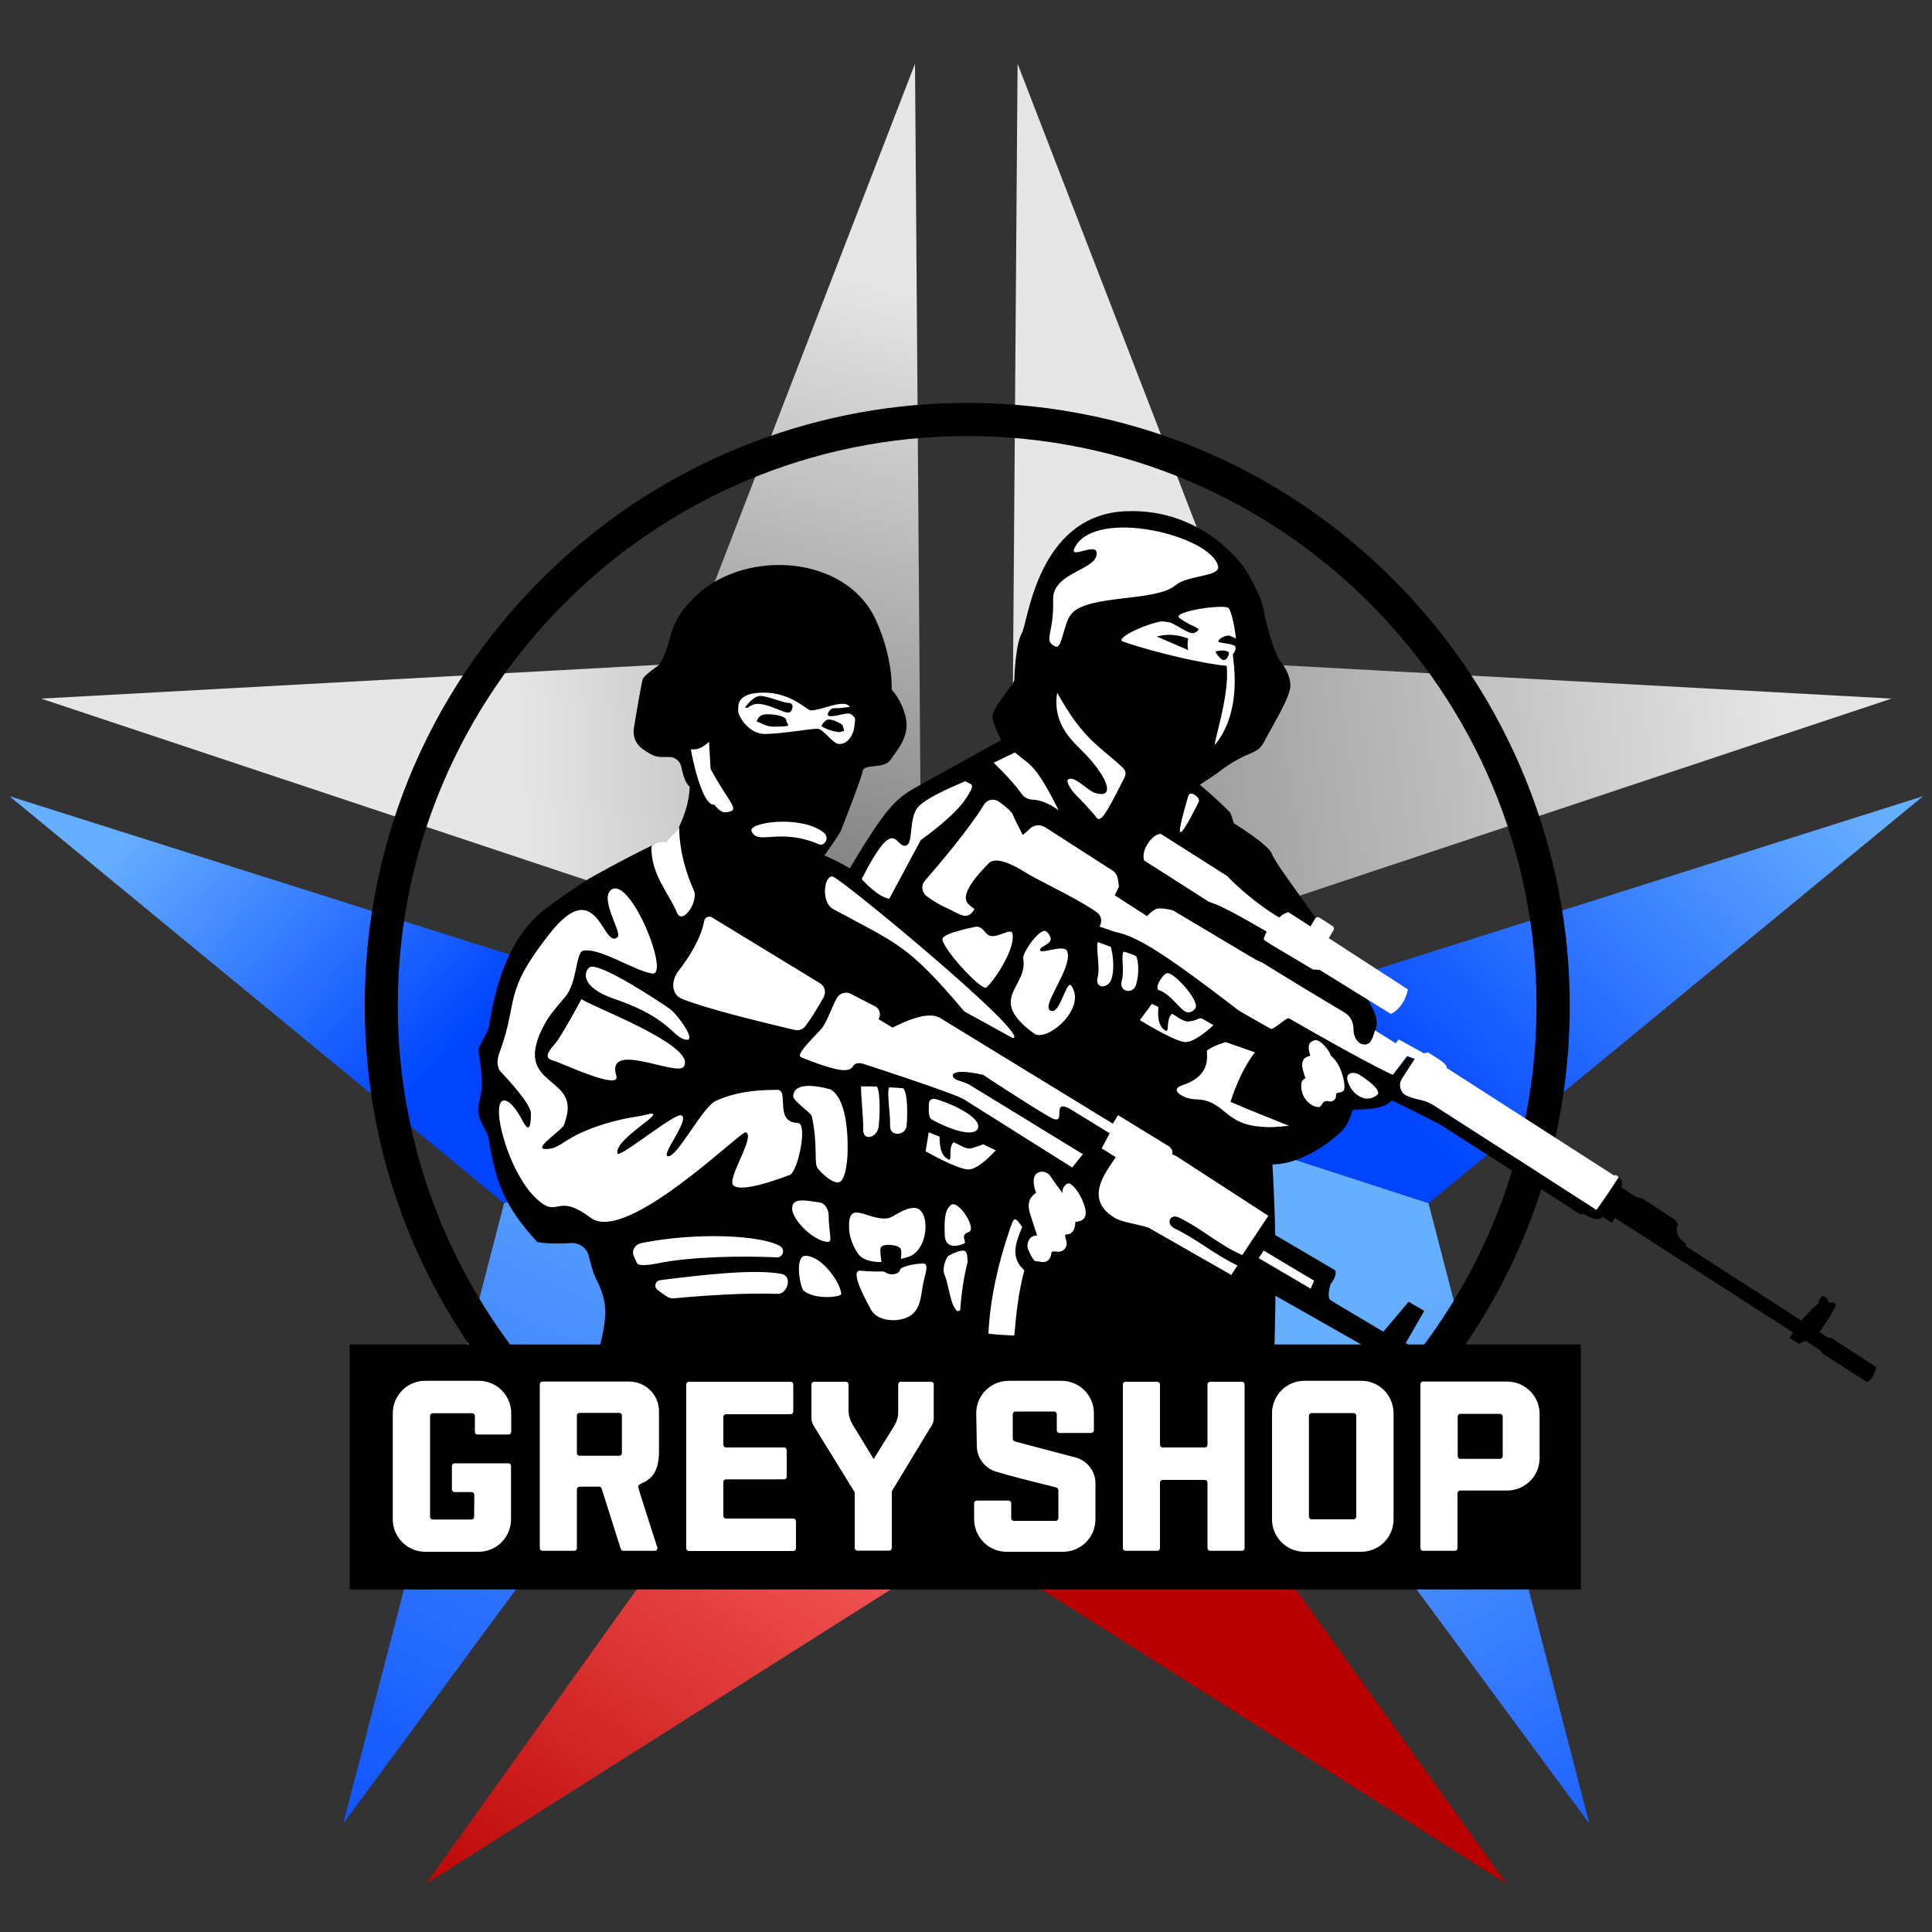 <?xml version="1.0" encoding="utf-8"?>
<!-- Generator: Adobe Illustrator 22.0.1, SVG Export Plug-In . SVG Version: 6.00 Build 0)  -->
<svg version="1.1" id="Layer_3" xmlns="http://www.w3.org/2000/svg" xmlns:xlink="http://www.w3.org/1999/xlink" x="0px" y="0px"
	 viewBox="0 0 1000 1000" style="enable-background:new 0 0 1000 1000;" xml:space="preserve">
<rect x="0" y="0" width="1000" height="1000" fill="#333333" stroke="none"/>
<style type="text/css">
	.st0{fill:url(#SVGID_1_);}
	.st1{fill:url(#SVGID_2_);}
	.st2{fill:url(#SVGID_3_);}
	.st3{fill:url(#SVGID_4_);}
	.st4{fill:url(#SVGID_5_);}
	.st5{fill:url(#SVGID_6_);}
	.st6{fill:url(#SVGID_7_);}
	.st7{fill:url(#SVGID_8_);}
	.st8{fill:url(#SVGID_9_);}
	.st9{fill:url(#SVGID_10_);}
	.st10{fill:none;}
	.st11{fill:#FFFFFF;}
</style>
<g>
	<g>
		<g>
			<linearGradient id="SVGID_1_" gradientUnits="userSpaceOnUse" x1="579.13" y1="330.603" x2="693.219" y2="451.325">
				<stop  offset="0" style="stop-color:#E6E6E6"/>
				<stop  offset="1" style="stop-color:#808080"/>
			</linearGradient>
			<polygon class="st0" points="526.7,33 523.1,513.4 646.7,343.4 			"/>
			<linearGradient id="SVGID_2_" gradientUnits="userSpaceOnUse" x1="926.346" y1="382.867" x2="488.563" y2="441.238">
				<stop  offset="0" style="stop-color:#E6E6E6"/>
				<stop  offset="1" style="stop-color:#808080"/>
			</linearGradient>
			<polygon class="st1" points="646.7,343.4 523.1,513.4 979,361.6 			"/>
		</g>
		<g>
			<linearGradient id="SVGID_3_" gradientUnits="userSpaceOnUse" x1="895.828" y1="352.832" x2="697.72" y2="554.477">
				<stop  offset="0" style="stop-color:#66AEFF"/>
				<stop  offset="1" style="stop-color:#0044FF"/>
			</linearGradient>
			<polygon class="st2" points="995.4,412.1 537.3,557.2 739.4,622.8 			"/>
			<linearGradient id="SVGID_4_" gradientUnits="userSpaceOnUse" x1="694.82" y1="689.631" x2="891.159" y2="1036.32">
				<stop  offset="0" style="stop-color:#66AEFF"/>
				<stop  offset="1" style="stop-color:#0044FF"/>
			</linearGradient>
			<polygon class="st3" points="537.3,557.2 822.6,943.8 739.4,622.8 			"/>
		</g>
		<g>
			<linearGradient id="SVGID_5_" gradientUnits="userSpaceOnUse" x1="457.27" y1="735.733" x2="266.238" y2="1032.894">
				<stop  offset="0" style="stop-color:#FF6666"/>
				<stop  offset="1" style="stop-color:#B80000"/>
			</linearGradient>
			<polygon class="st4" points="220.6,975 500.1,798 500.1,584.2 			"/>
			<linearGradient id="SVGID_6_" gradientUnits="userSpaceOnUse" x1="518.227" y1="518.551" x2="592.518" y2="743.191">
				<stop  offset="0" style="stop-color:#FF6666"/>
				<stop  offset="1" style="stop-color:#B80000"/>
			</linearGradient>
			<polygon class="st5" points="500.1,584.2 500.1,798 779.7,975 			"/>
		</g>
		<g>
			<linearGradient id="SVGID_7_" gradientUnits="userSpaceOnUse" x1="120.474" y1="375.334" x2="265.517" y2="515.071">
				<stop  offset="0" style="stop-color:#66AEFF"/>
				<stop  offset="1" style="stop-color:#0044FF"/>
			</linearGradient>
			<polygon class="st6" points="4.9,412.1 260.9,622.8 462.9,557.2 			"/>
			<linearGradient id="SVGID_8_" gradientUnits="userSpaceOnUse" x1="373.322" y1="563.968" x2="170.35" y2="1025.63">
				<stop  offset="0" style="stop-color:#66AEFF"/>
				<stop  offset="1" style="stop-color:#0044FF"/>
			</linearGradient>
			<polygon class="st7" points="462.9,557.2 260.9,622.8 177.7,943.8 			"/>
		</g>
		<g>
			<linearGradient id="SVGID_9_" gradientUnits="userSpaceOnUse" x1="489.923" y1="154.249" x2="407.673" y2="456.717">
				<stop  offset="0" style="stop-color:#E6E6E6"/>
				<stop  offset="1" style="stop-color:#808080"/>
			</linearGradient>
			<polygon class="st8" points="473.6,33 353.6,343.4 477.2,513.4 			"/>
			<linearGradient id="SVGID_10_" gradientUnits="userSpaceOnUse" x1="269.277" y1="436.367" x2="612.87" y2="416.468">
				<stop  offset="0" style="stop-color:#E6E6E6"/>
				<stop  offset="1" style="stop-color:#808080"/>
			</linearGradient>
			<polygon class="st9" points="353.6,343.4 21.3,361.6 477.2,513.4 			"/>
		</g>
	</g>
	<g>
		<path d="M557.5,564.5c-16.3-41-100.2-109.7-130.8-121.7c1-1.4,7.1-9.9,8.5-12.7c0,0,10.5-26.6,11.3-30.9
			c0.8-4.3,10.9-0.8,14.4-5.9c3.5-5.1,9.9-12.1,8-21.4c-1.9-9.4-7.4-15-7.4-15s1-15.9-8.2-36.1c-15.4-33.5-66.7-36.6-92.3-13.1
			c-17.1,15.7-11.7,23.5-19.7,36.2c-1.4,1.4-7.8,5.4-8.6,7.6c-0.7,2.1-3.2,16.7-4.6,25.4c-0.7,4.1,1,8.3,4.4,10.7
			c2.3,1.7,5,3.3,6.8,3.8c1.8,0.5,4.4,0.5,6.8,0.4c3.2-0.1,6,2.1,6.6,5.3c0.7,3.8,2.1,8.4,4.3,10.1c-0.3,11.2-5.9,21.5-5.9,21.5
			c-2.8,7.9-2.8,11.7-2.8,11.7c-3.1,1.4-7.7-4.3-10.8-2.8c-16,7.7-33,17.4-33,17.4c0,0-18.8,12.1-26,18.6
			c-21.1,19.3-24.1,52.7-25.7,58.7c-0.5,2-4.5,8.6-5.3,11c0.2,0.9,2,10.4,1.9,18.6c0,4.9-2.3,10.2-1.9,13.7
			c0.5,4.6,4.8,10.3,5.3,13.2c3.8,22.6,7.6,34.8,25.3,54.1c6.1,1,12.5,0.8,17.7,0.5c4.1-0.2,7.8,2.5,8.9,6.5c1.8,6.7,2.2,8.9,4,12.4
			c8.1,15.7,4,23.9-1.3,48c33.6,30.8,77.8,71.7,185.9,71.7l-7.9-71c0,0-0.8-12.9-1.7-28.5c-1.1-19,16.8,4.6,27.8-83.1
			c2.6-10.3,26.7-7.1,50.7-2.8c0,0,0,0,0,0c17.3,11.4,35.3,22.6,54.3,31.2C631.7,634.6,557.5,564.5,557.5,564.5z"/>
	</g>
	<g>
		<polygon class="st10" points="680.3,663 654.1,647.4 652.1,650 678.4,666.5 		"/>
		<g>
			<g>
				<g>
					<path d="M767.1,716.8l-31.8-18.9l-2.7,0.2l-5-2.9l9.6-16.7l-8.1-4.7L716,689.3l-24.5-14.6c0,0-2-1.2-2.6-1.6
						c-0.2-0.1-0.3-0.3-0.5-0.4c-1.7-2.1,0.3-8,0.3-8s3.3-3.9,2.5-7.1l-1.8-1.1l-29.6-17.4l-2.6-1.6l1.6-5.5l-2.8-1.7
						c0,0,0-0.1,0.7-1.1l-21.4,32l4.1,2.4l0,0l3-3l68,38.6l0.8-1.4l16.2,9.3l1.2,2.4l32,18.9c0,0,1.8,0.7,4.9-4.8
						C766.3,722.2,768.5,717.5,767.1,716.8z"/>
				</g>
			</g>
		</g>
	</g>
	<g>
		<polygon class="st11" points="717.3,567.6 717.3,567.6 717.3,567.6 		"/>
	</g>
	<path d="M970.9,707.4L948,692.6l-2.1-0.4l-4.2-2.7c0,0,9.9-13.8,8.4-14.7c0,0-0.4-0.2-0.6-0.4c-0.3-0.2-0.5-0.2-0.8-0.2
		c-0.6,0.1-1.8,0.2-2,0c-0.3-0.2-0.7-1.2-0.9-1.8c-0.1-0.3-0.3-0.5-0.5-0.7l-1.3-0.8c-0.6-0.4-3.2,1.7-2.7,3.7c-3.3,2.5-9,8.9-9,8.9
		l-59.7-38.5c0,0,0.4-1.1-0.4-1.6c-6.6-4.8-3.6-9.6-3.6-9.6c-0.3-0.6-1-2-1.6-2.4L850,620.3l-3.2-0.8l-7.5-4.8l0.3-3.5l-1.7-1.7
		c-6.8,10.6-11.5,16.9-11.5,16.9s-81.6-52.4-83.4-53.6c-6.3-4.1-7.8-2.6-14.6-5.4c-3.5-1.4-4.7-5.7-2.7-8.8l6.7-10.4l-4-1.4
		l-7.2,9.4c-2-6.9-6.4-15-9.4-22.7c1.2-3,1-6.6-0.7-10.2c-17.3-34.6-49.4-72.5-52.9-81.6c-1.8-4.6-19.6-15.6-19.6-15.6
		s-1.1-3.9-1.7-5.2c-0.5-1.1-11.8-11.5-15.9-14.7c4.1-2.7,8.1-5.3,8.6-5.7c16.9-13.2,20.8-8.8,24.9-16.9c3.6-7.1,13.6-23,13.4-28.9
		c-0.2-5.9-3.7-10.7-5.5-12.8c-1.8-2.1-6.4-15.2-8.4-26.4c-1-5.7-5.7-15-9.6-21.1c0,0-20.6-31.4-61.5-29.8
		c-46.1,1.8-50.8,57.8-54,63.1c-3.2,5.4-3.9,22.5-3.9,24.3c0,1.8-9.6,12.5-11.1,17.5c-1.1,4,4.4,13.2,4.2,13.6c0,0-44,24.4-44,24.4
		c-11,6.1-16.2,11.8-34.5,42.3l0,0c0.2,0.2,0.5,0.3,0.7,0.5c1,0.7,2,1.5,3.1,2.3c5.6,41.1,11.3,82.3,20.4,122.8
		c7.2,32.3,22.2,137.5,22.2,137.5l7.9,69.4c30.4-1,96.8,1.8,163.1-51.6c2.5-2,4-65.7,2.8-101.4c-0.6-17.8-1.2-26.6-1.2-26.6
		c14.2,0,29.3-10.8,35.7-17.1c2.7-2.7,4.5-6.4,5.6-10.7c0.4-1.5,15,0.9,20.5-5.4c0,0,23,11.3,25.7,13c0,0,69.7,44.6,70.9,45.4
		c1.2,0.8,1.9,0.8,2.7,0.4c2.3,1.5,7.9,4.4,9.8,1.5l4.8,3.1l1.6-2.5l92.2,59.3l-1.8,2.8l4.8,3.1l3.5-1.6l7.6,5l1.3,1.7l23,14.7
		C968.3,714.9,971.4,709.7,970.9,707.4z"/>
	<path d="M818.2,695.9h-59.7c34.9-51,53.8-111.2,54-174.4c0.3-81.5-31.6-160.5-88.6-218.8c-60.6-62.1-142.5-95.7-229.3-94.1
		c-76.7,1.4-150.7,31.4-206.7,83.8c-63.8,59.7-99.1,141.1-99.1,228c0,63.5,18.9,124.2,54,175.5H181v126.8h637.2V695.9z M205.9,520.4
		c0-162.5,132.2-294.7,294.7-294.7c162.5,0,294.7,132.2,294.7,294.7c0,65.7-21.6,126.4-58.1,175.5H264
		C227.6,646.8,205.9,586.1,205.9,520.4z"/>
	<path class="st11" d="M548,419.5c0,0-6.6-5.4-13.5-5.6c-2.3-0.1-4.4-1.1-5.7-3c-5.6-7.8-14.5-16.1-14.5-16.1l11-5.3
		C533,396,535.9,395.1,548,419.5z M630.5,293.2c-3.2-15.9-63.5-30.8-74.2-9.8c-3.6,7.1,13.1-4.3,11.2,4.2
		c-1.8,7.8-22.8,9.1-22.4,22.8c0.5,18-5.4,21.1,1.1,24.2c3.7,1.8,4-11.8,8.4-16.9c8.8-10.2,43.6-6.1,53.7-14.7
		C614.6,297.6,631.5,298.6,630.5,293.2z M535.3,535c6.4,4.6,27.3-12.8,19.3-24.7c-2.5-3.7-5.6,13.7-10.2,13
		c-7.2-1.1,11.2-22.2,8-30.9c-1.5-4.1-14.3,2-14.1-0.8c0.2-2.5,9.6-3.1,3.5-9.3c-3.1-3.2-12.7,11-12.2,13.7
		C532.4,511.2,510.1,516.6,535.3,535z M474.8,418.2c-4.4,6-2.1,18.2-5.7,19.4c-6,2.1-5.2-17.8-23.1,17.4c0,0,8,9.2,14.3,10.2
		l16.3-30.4c0,0,17-11.9,23.1-21.1c6.1-9.1,2.7-7.2,0-9.4C499.8,404.5,479.2,412.3,474.8,418.2z M510.6,511.1
		c4.9-4.6,15.3-20.8,13.4-28.1c-0.6-2.6-7.1,2-10.8,1.5c-3.7-0.5-3.4-4.4-7.7-4.9c0,0-16.3,3-17.6,6.1
		C486.3,489.3,508.1,513.4,510.6,511.1z M353.8,552.2c8.1-10.8-50.4-32.3-52.8-35.1c0,0-10.5,19.5-13.7,23.1c-3.2,3.6-6,7.4-1.4,8.6
		c4.6,1.2,35.5,16.1,33.1,8C313.3,538.3,350.1,557.2,353.8,552.2z M346.7,522.2c-3.4-2.5-37-24.9-41.6-21.5
		c-2.8,2.1-5.1,10.2,13.1,16.4c29.7,10.1,30,20.5,37.3,21.1C360.3,538.5,350.9,525.3,346.7,522.2z M638.1,338.7
		c0.2,3.7,5.1,28.8-8.9,46.4c-2.4,3,7.6-25,5.7-40.5c-9.4-0.6-36.6-6.5-53.8-12.6c-3.7-1.3,9.1-8.1,19.5-10.3
		c1.4-0.3,5.5,0.6,5.5,0.6c9.4,5,11,7.1,14.1,3.9c0.9-0.9-3.7-2.7-3.7-2.7s-7.3-3.6-6.5-4.7c2.2-3.2,24.4-6.1,26-4
		c1.7,2.4,3.4,11.7,3.7,15.8c-0.8-0.6-2.3-1.2-3.2-1.5c-1.8-0.7-5.9,1.5-5.9,3c0,0.8,7.9,0.9,8.8,2.5
		C639.8,335.9,639.2,337.4,638.1,338.7z M615,330.5c-10.2-3.8-16-0.7-16.4-1.1c0,0,13.6,5.8,16.4,7.1
		C614.3,334.1,615,330.5,615,330.5z M635.6,337.3c-3-1.4-6.5,0-6.5,0s1.3,2.7,3.5,4.1C634.7,342.8,637.1,338,635.6,337.3z
		 M419.6,367.7c6,0,17.3-6.3,20.3-1.8c-3.2,0.4-5.6,0.7-8.4,0.7c-2,0-4.7,4.1-1.7,4.1c3.7,0,6.7-1.4,9.2-1.4c1.8,0,3.1,1.7,3.6,2.6
		c0,1.9-0.4,3.7-0.5,4.9c-0.4,3.3-3.1,8.3-7.6,8.3c-0.5,0-0.9-0.1-1.4-0.3c-3.5-1.7-7.1-7.6-10.2-7.6c-3.4,0-19,2.7-27.1,2.7
		c-8.1,0-13.7-9-13.7-11.9c0-2.9-1-9.5,13.3-9.5C409.6,358.5,417.7,367.7,419.6,367.7z M408,375.4c0-0.9-1-1.3-1-2.6
		c0-1.8-4.8-3.1-10.1-3.1c-4.5,0-5.2,3.5-5.2,3.9c1.6,0,4.5,2.5,8.3,2.5C401,376.1,408,376.2,408,375.4z M408,363.8
		c-2.5,0-10.8-3.6-14.5-3.6s-7.9,6-7.9,6l1.2,0.2c0,0,3.1-2.3,5.6-2.1c7.9,0.5,14.7,6.2,16.9,4C411.2,365.4,410,363.8,408,363.8z
		 M425.2,375.7c0.1,0.1,0.3,0.3,0.4,0.4c0,0,2.9,2,7.7,2.7c1.5,0.4,2-0.1,3.6-0.5c0,0-0.5-2.6-1-3.2c-0.5-0.5-4.5-2.7-6.8-2.7
		C426.7,372.4,425.2,375.7,425.2,375.7z M420.2,577.8c3,14,1.3,23,2.6,26.1c1.1,2.4,8.2,9.1,11.6,8c3.8-1.3,4.3-14.5,4.3-14.5
		c0.4-13.8-1.4-29.5-9-33.6c-9.5-2.6-19.2-3-19.1,3.8C410.7,569.9,419.8,576,420.2,577.8z M582.2,402.1
		c-9.8,19.5-12.6,24.1-14.8,20.9c-1.3-2-8.6-9.7-10.3-11.3c-2.7-2.7-5.4-7.1-4.4-8.1c2.8-2.8,10.3,5.6,13.8,6.7
		c10.1,3.3,7.7-5.8-2.2-17.2c-5.5-6.3-10.9-9.9-14.8-17.8c-2.6-5.2-3.3-11.1-2.3-16.8c13.7,25,23,28.3,34.3,39.2
		C582.6,398.9,582.9,400.6,582.2,402.1z M615,412.2c0,0-5.4,17.8-4.1,18.5c1.6,0.9,9.6-15.8,9.6-15.8
		C621.5,412.9,615.8,408.6,615,412.2z M403.6,644.9c-9.6-5.5-42.6-7.3-71.6-1.5c-3.3,0.7-5.3,3.9-3.9,6.9c0.6,1.2,1.1,2.3,1.6,3.5
		c0.9,1.9,8.2,0.6,10.3,0.2c17.5-3.7,44.6-4,61.9-3.2C405.4,651,406.6,646.6,403.6,644.9z M407.8,662.8c-0.2-1.7-1.5-3.1-3.2-3.4
		c-13.7-2.7-40.4,0.4-62.9,3.2c-2.5,0.3-3.4,3.5-1.4,5c4.4,3.3,6,4.7,8.7,4.4c15.7-1.5,36.8-2.9,53.7-2.3
		C406.1,669.7,408.2,665.3,407.8,662.8z M428.9,629c0-3.9-2.8-6.4-4.4-6.6c-6.2-0.7-14.5-3.1-14.5,3c0,6.2,11.6,17.4,18.7,17.4
		C431,642.9,428.9,637.1,428.9,629z M416.9,650c-5.8,0-2.8,16.7-0.8,18.2c6.3,4.8,19.3,3.1,19.3,1.6
		C435.5,664.8,425.7,650,416.9,650z M477.8,654c-5.1,0-11.8,1.9-11.9,3.1c-0.2,2.5-5.1,3.2-7.2,1.7c-0.7-0.5-1.5-0.7-2.3-0.7
		c-3,0.1-6.6,0-11.1-0.4c-6.1-0.4,3.9,17.2,5.8,20.6c3.6,6.4,16.8,6.5,21.7,1.4c3.3-3.4,3.7-7.1,4.7-13.6
		C478.4,660.4,481.4,654,477.8,654z M473.2,625.2c-5.8,0-10.4,4.9-13.9,5.4c-10.7,1.3-21.2-11.2-19.7,6.9c0.4,4.2,3.6,11.5,6.4,13.3
		c2.8,1.8,6.1,2.5,10.3,2.4c0,0-1-5.3-0.5-7.2c0.6-2.6,8.6-1.9,10.2,0.1c0.9,1.1,0.3,5.5,0.3,5.5c1.1-0.3,2.2-0.5,3.4-0.9
		C481,647.7,481.9,625.2,473.2,625.2z M524.2,537.3c10.8-0.2-88.9-82.8-93.2-83.6c-4.5-0.8-6.2,13.3,0.2,16.8
		c33.2,18.1,38.3,17.9,67.9,53L524.2,537.3z M359.1,460.8c-8.3-18.5-7.5-32.8-7.5-32.8c-1.8,3.9-4.6,4.6-6.7,8c-4.8-0.8-7.7,2-7.7,2
		c-0.5,14.7,9.6,25.2,13.2,34.4C353.1,479.1,361.8,466.7,359.1,460.8z M529.1,635.1c-4.1-6-4.3-4.9-6.5,1.4
		c-5.8,17-10.1,35.3-11,53.7c0,0-0.5,0.4,13.4,1.1c1-11.4,2.1-22.2,5.2-33.8l0,0C522.9,651,525.5,643.6,529.1,635.1z M561.9,626.7
		c-0.7-5.2-5-12.6-8.3-14.1c-1.2-0.6-4,1.7-3.7,5c-0.4-0.7-0.8-1.3-1.2-1.8c-1.8-2.3-3.6-5-5-7c-1.4-2.1-4.2-3-6.5-1.8
		c-3.2,1.7-2.3,6.9-0.9,10.3c-2.7,2.1-5.2,4.5-3,11.4l3.5,10.8c0,0-5-0.4-5,5.7c0,0.7,0.5,1.9,1.1,3.2c0,0,0.1,0.1,0.1,0.1
		c0.6,1.5,1.5,2.8,2.4,4.1c0.6,0.1,2.1,0.4,3.8,0.6c2.9,0.4,4.5-1.6,4.9-4c0-3.2,3.7,0.3,6.6-2.4c3.7-3.3-1.4-7.9,1.6-7.9
		c4.5-0.1,4.3-6.5,4.3-6.5S562.7,632.7,561.9,626.7z M483.9,568.8c-1.6-0.4-3.1,0.8-3.1,2.4c-0.1,3.6-0.4,7.3,1.7,8.4
		c14,7.5,23.2,8.2,23.8,3.9C507.3,577.5,489.7,570.1,483.9,568.8z M426.3,516.2c1.4-2.6,0.6-5.8-1.9-7.3l-55.8-34
		c-1.6-1.1-3.8-0.1-4.1,1.8c-1.6,8.6-7.4,18.3-13.2,25.7c-4,5-4.1,12.4,1.9,14.7c13.8,5.4,39.4,11.5,58.1,16c2.1,0.5,4.3-0.3,5.6-2
		C420.6,526,423.2,521.7,426.3,516.2z M651.5,651.2l26.9,15.8l1.8-4.1l-26.1-15.6L651.5,651.2z M702.8,555.8
		c-3.5-1.3-6.5,0.1-5.2,3.9c1.2,3.8,4.1,7.9,9.2,8.9c2.5,0.5,6.7-1.5,6.6-2.9C713.1,561.8,702.8,555.8,702.8,555.8z M688.8,546.4
		c-0.8-3.1-5.7-8.7-8.3-8c-3.1,0.9-3.9,2.9-2.3,8c-2.5,0.9-3.6,1.1-4.2,4.1c-0.4,1.9,1.7,7.6,1.7,7.6c-1.6,0.8-2,1.7-2.1,2.9
		c-0.6,5.4,2.7,9.9,6.5,11.5c5.7,2.3,2.5-3.8,8.2-2.4c1.2,0.3,3.3-1.1,3.2-2.6c-0.2-2.9,1.6-1.2,3.8-2.8
		C697.1,563.4,694.8,551,688.8,546.4z M402.3,564.1c-13.2,0-22.5,1.6-31.6,5.6c-7,3-20,29.2-24.9,28.8c-4.2-0.3,11.5-19,6.9-21.2
		c-3.3-1.6-32.5,22.7-33.1,19.7c-1.7-7.5,25.7-21.6,16.7-20.5c-8.6,2.3-9,1.1-23,5.1l0,0c-22.1,6.9-21.8,12.4-29.8,13.1
		c-8.5,0.7,4.1-7.3,8.2-11.9c0.5-1.2,1-2.6,1.4-4.3c6.1-21.7-26.8-16.1-12.7-45.5c2.8-5.7,4-7.5,12.2-17.1c6.2-7.3,5.4-23,9.2-23.8
		c8.4-1.8,25.5,9.9,35.6,11.8c9.9,1.9-11.1-50.9-21.1-43.3c-6.1,4.7,5.8,22.2,3.4,24.4c-7.7,7.1-10.3-33.2-35-2
		c-24.8,31.4-16,34-26,61.4c-1.8,4.8-1.3,6.9-0.2,9.6c4.3,4.5,16.3,17.5,16.3,22.3c0,5.8-0.7,10.4-3.8,4.7c-1.6-3-5.9-11.1-9.9-11.4
		c-8.4-0.6,2.9,42.7,20.3,53.8c7.5,4.8,8.6-5,24.3,6.9c18.4,13.9,77.6-45,80.3-44.2c5.3,1.6-9.5,23.4-6.6,27.2
		c2.2,2.9,12.2,1.3,29.3-5.1c4.3-1.6,9.6-26.9,4.2-27C400.4,580.9,408.8,564.1,402.3,564.1z M610.2,630.2
		c11.4,5.4,21.2,14.5,32.8,19.4l13.5-20.3l-47.2-30.6c0,0-1.1-0.7-2.7-1.3c1.2-2-1.6-4.1-1.6-4.1l-26.3-16.1l-2.7,4.4
		c0,0-85.6-52.4-89.4-54.7c-6.7-4.1-20.2,2.8-24.6,5l-7.3-4.4c1.5-2.3,0.7-5.3-1.7-6.6l-12.3-6.3c-2.6-1.6-6-0.7-7.5,1.9
		c-2.2,3.8-4.9,11.7-7.5,15.3c-2.1,2.9-14.5,14.1-11.1,15.4c0,0,17,7.2,23,6.7c5.9-0.5,2.1-4.2,8.5-3.5c0.1,0,47.6,15.4,52.8,18.6
		l56.1,35.3l5.5-6.9l-58.5-35.8c0,0-1.4-1-6.1-2.4c-4.2-1.3-6-7.1,12.9-2.9c0,0,24.5,16.2,34.6,21.9c9.8,5.6-0.1-9.9,10.3-4.3
		l20.7,12.7l-4.2,7.8l7.3,4.5c-4.4,7.1-17,21.3-0.8,31.3c4.3,2.6,11.1,3.1,17.7,5.2l42.9,24.5l3.2-4.9
		c-11.3-5.3-21.1-13.7-32.4-19.1C603.1,633.5,605.5,627.9,610.2,630.2z M508.9,592.3c0,0-4.6,1.7-6.3,2.1c-2.6,0.6-6.2-2-9-3.2
		c-3,2.7-0.6,9.9-2.5,9c-4.9-2.1-4.7-9.2-4.8-11.9l-5.6-2.2l-1.6,9.8c0,0,15.1,8.7,21.7,9.4c4.2,0.4,10.6-5.5,14.6-9.9
		C514.4,594.9,508.9,592.3,508.9,592.3z M622.5,527.4c-0.7-0.4-1.5-0.5-2.2-0.1c-1.6,0.9-3.4,1.2-4.9,1.4c-2.7,0.4-6.1-2.5-8.7-4
		c-3.3,2.5-1.4,9.8-3.3,8.8c-4.7-2.5-4-9.6-3.8-12.3l-3.4-1.6L590,528c0,0,16.2,10.1,22.7,11.3c4.1,0.8,11-4.6,15.4-8.7
		C627.5,530.3,624.3,528.5,622.5,527.4z M612.7,523.1c1.2,0.9,3.6,1.8,5.9-1c3-3.5-10.9-19-14.5-18.4c-2.4,0.4-7,8.1-4.1,8.9
		C605,514.1,609.4,520.5,612.7,523.1z M625.6,466.7l3.7,1.4c7.5,2.9,26.3,14.1,26.3,14.1s-1.8,3.5-1.4,4.2c0.1,0.2,2.1,1.5,5,3.3
		l20.4,12.1l3.4,0.2l36.9,22.8c4.6-2.1,8-7.7,8.8-12.7l-40.9-26.5l2.4-4.1c0.5-0.8,0.2-1.8-0.5-2.2l-6.7-4.3
		c-0.8-0.5-1.8-0.3-2.3,0.5l-2.4,4l-11.5-7.4c0,0-2.1,0.6-3.4,1.7l-1.3,1.1c0,0-12.9-7.3-26.2-20.7l-0.6-0.7L601,431.7
		c0,0-3.1-0.8-7,5.1c-3.2,4.9-1.8,8.6-1.8,8.6C592.8,445.7,625.6,466.7,625.6,466.7z M636.9,570.3c0.5-1.5,5-16.1,12.7-25.6
		l-15.2-5.3c0,0-5.8,1.6-9.5,4.2c-1.2,0.8,4,12.5-13.1,18.2c-7.1,2.3,1.3,7.3,7.2,7.2c14.6,0.4,14.3,12,31.8,14
		c6,0.7,9.7,0.4,16.4-0.3C660.4,579.9,645.4,574.1,636.9,570.3z M489,639.2c0.2,7.5,6.9,5.8,9.9,4.5c2.1-0.9-2.6-4.2,2.5-6
		c4.5-1.6-5.4-17-9.2-14C488.8,626.5,488.8,631.7,489,639.2z M500.9,653c-0.3-1.7,0-4.8-1.6-5.5c-2.3-1-8.5,2.6-8.5,2.6
		c-1.4,1.4-3.3,6.9-1.9,9.7c1.4,2.8,3,13.1,4.6,16c1.2,2.2,1.8,3.7,3.5,2.3C497.6,669.6,498.8,661.1,500.9,653z M367.8,398l-0.8-14
		c-4.4,3.8-6.7,4.1-9.4,3.8c0.3,2.7,5.7,29.6,12.1,28.7c3.5,4.2,4.9,4.4,8.3,3.5C382.5,418.8,376.3,413.8,367.8,398z M425.9,430.6
		c-11.8-8.8-39-5-36.9-0.3c3.4,7.5,14.2-2.2,35.1,6.8C426.5,438.1,430.1,433.6,425.9,430.6z M445.7,562.3c-0.2,4.1,1.3,17,1.1,22.5
		c-0.2,6,7.4,4.2,8-1.8c0.6-5.5,1-17.2-0.9-20.6C451.2,562.3,448.4,562.3,445.7,562.3z M467.6,563.3c-2.4-0.2-4.8-0.4-7.3-0.5
		c-0.1,0.1-0.1,0.2-0.2,0.3c-1.1,2.8,0.8,13.5,0.6,19.5c-0.2,6,7.7,5.2,8.5,0.5c0.7-5.9,0.5-17.6-1.5-19.5
		C467.8,563.4,467.7,563.4,467.6,563.3z M568.2,487.6c-1.1,3,1.4,13.1-0.1,18.5c-1.5,5.7,5.7,6,7.3,0.3c1.8-6.3,0.2-13.9-0.4-16.3
		C572.8,489.3,570.5,488.5,568.2,487.6z M581.6,492.6c-1.6,2.4,0.6,9.4-1,15.1c-1.5,5.7,5.4,6.9,7.2,2.6c2-5.6,1.5-13,0.3-15.3
		C587.8,494.5,581.7,492.4,581.6,492.6z M835.4,608.4l-86.7-55.7c1-1.5-5-5.1-5-5.1c0,0-4.3-2.7-4.4-2.9c-0.9,0.2-1.3,0.2-2.3,0.5
		L724,538l-1.6,2l-10.7-6.7c-1.7,6-3.1,8.5-7.7,6.8c-1.8-1.3-3-3.4-3.3-5.6c0,0-0.1-1.4-0.2-2.9c-0.2-3-1.8-5.8-4.4-7.4l-22.3-13.4
		l0,0l-20.7-12.7c0,0-2.2-0.7-5.1-2.6l-0.1,0l-40.8-24.3c0,0-6.3-1.7-8.7-0.7c-2.4,1-4.7,3.7-4.7,3.7L577,463.4l2.2-4.5l-0.6-3.9
		c-0.3-1.9-1.3-3.5-2.9-4.5L541,428.2c-2.8-1.8-6.5-1.2-8.6,1.4l-3,2.6c-1.4-2.7-4.3-8.3-5.2-10.6c-0.6-1.6-4-4.4-7.1-6.6
		c-2.6-1.9-6.2-1.2-7.8,1.5c-7.6,12.5-23.4,31.1-30.6,39.4c-2.1,2.4-1.6,6.1,1,8c3.7,2.7,7.3,4.8,10.8,6.3c6.5,3,10.1,6.6,13.8,0.5
		c0.4-0.7-4.7-2.2-4.4-6.4c0.5-6.3,9.8-15.2,11.8-17.4c3.6-4.1,13.7,1.3,18.3,4.2c9,5.6,25.5,12.8,37.2,20.7
		c4.8,3.2,1.9,7.8,1.9,7.8l8.2,2.8c11.2,2.1,26,11.5,64.1,40.8c7.6,4.4,10.2,5.8,16.3,9.3c1.4,0.8,8.2-6.1,9.5-5.4
		c37,21.3,50.8,28,53.7,29.2l7.4-9.7l4,1.4l-6.7,10.4c-2,3.2-0.7,7.4,2.7,8.8c6.8,2.8,8.3,1.3,14.6,5.4c1.8,1.2,83.4,53.6,83.4,53.6
		s4.7-6.3,11.5-16.9C836.4,608.1,836.9,608.1,835.4,608.4z"/>
	<path class="st11" d="M626.4,715.2h16.4c0.8,0,1.4,0.6,1.4,1.4v84.7c0,0.8-0.6,1.4-1.4,1.4h-16.4c-0.8,0-1.4-0.6-1.4-1.4v-33.9
		c0-0.8-0.6-1.4-1.4-1.4h-21.8c-0.8,0-1.4,0.6-1.4,1.4v33.9c0,0.8-0.6,1.4-1.4,1.4h-16.4c-0.8,0-1.4-0.6-1.4-1.4v-84.7
		c0-0.8,0.6-1.4,1.4-1.4h16.4c0.8,0,1.4,0.6,1.4,1.4v31.2c0,0.8,0.6,1.4,1.4,1.4h21.8c0.8,0,1.4-0.6,1.4-1.4v-31.2
		C625,715.9,625.6,715.2,626.4,715.2z M410.6,730.6v-14c0-0.8-0.6-1.4-1.4-1.4h-34.8h-17.8c-0.8,0-1.4,0.6-1.4,1.4V732v16.9v16.8
		V786v15.4c0,0.8,0.6,1.4,1.4,1.4h17.8h36.2c0.8,0,1.4-0.6,1.4-1.4v-14c0-0.8-0.6-1.4-1.4-1.4h-34.8c-0.8,0-1.4-0.6-1.4-1.4v-17.5
		c0-0.8,0.6-1.4,1.4-1.4h30c0.8,0,1.4-0.6,1.4-1.4v-13.7c0-0.8-0.6-1.4-1.4-1.4h-30c-0.8,0-1.4-0.6-1.4-1.4v-14.4
		c0-0.8,0.6-1.4,1.4-1.4h33.4C410,732,410.6,731.4,410.6,730.6z M721.3,731.5v54.9c0,9.3-7.5,16.8-16.8,16.8h-29.3
		c-9.3,0-16.8-7.5-16.8-16.8v-54.9c0-9.3,7.5-16.8,16.8-16.8h29.3C713.8,714.6,721.3,722.2,721.3,731.5z M677.5,732.8V785
		c0,0.8,0.6,1.4,1.4,1.4h21.7c0.8,0,1.4-0.6,1.4-1.4v-52.2c0-0.8-0.6-1.4-1.4-1.4H679C678.2,731.4,677.5,732,677.5,732.8z
		 M203.3,731.5c0,10.8,0,27.9,0,54.9c0,9.3,7.6,16.8,16.8,16.8h27.6c9.3,0,16.8-7.5,16.8-16.8v-27.6c0-0.8-0.6-1.4-1.4-1.4
		c-29.4,0-5.7,0-27.8,0c-0.8,0-1.4,0.6-1.4,1.4c0,2.8,0,9.2,0,12.1c0,0.8,0.6,1.4,1.4,1.4h8.8c0.8,0,1.4,0.6,1.4,1.4l-0.1,11.4
		c0,0.8-0.6,1.4-1.4,1.4H224c-0.8,0-1.4-0.6-1.4-1.4v-52.2c0-0.8,0.6-1.4,1.4-1.4h20.4c0.8,0,1.4,0.6,1.4,1.4l0,8.2
		c0,0.8,0.6,1.4,1.4,1.4h16c0.8,0,1.4-0.6,1.4-1.4v-9.6c0-9.3-7.5-16.8-16.8-16.8h-27.6C210.9,714.6,203.3,722.2,203.3,731.5z
		 M556.5,754.3c-6.1-1.6-15.8-4.1-31.2-8.2c-0.6-0.2-1.1-0.7-1.1-1.4v-12.7c0-0.8,0.6-1.4,1.4-1.4h20c0.8,0,1.4,0.6,1.4,1.4v8.3
		c0,0.8,0.6,1.4,1.4,1.4h16.4c0.8,0,1.4-0.6,1.4-1.4v-8.8c0-9.3-7.5-16.8-16.8-16.8l-27.3,0c-9.4,0-17,7.7-16.8,17.1
		c0.1,5.7,0.2,11.8,0.3,16.8c0.1,6.2,4.3,11.5,10.2,13.2c11.6,3.3,9,2.6,30.9,8.1c0.6,0.2,1.1,0.7,1.1,1.4v14.5
		c0,0.8-0.6,1.4-1.4,1.4h-21.6c-0.8,0-1.4-0.6-1.4-1.4v-7.7c0-0.8-0.6-1.4-1.4-1.4h-16.4c-0.8,0-1.4,0.6-1.4,1.4c0,5.9,0,7.5,0,8
		c-0.1,9.4,7.4,17.1,16.8,17.1h29.2c9.3,0,16.8-7.5,16.8-16.8c0-4.5,0-10.4,0-18.5C567.1,761.5,562.7,755.9,556.5,754.3z
		 M780.1,771.5h-24.3c-0.8,0-1.4,0.6-1.4,1.4v28.4c0,0.8-0.6,1.4-1.4,1.4h-16.4c-0.8,0-1.4-0.6-1.4-1.4v-31.8v-16.1v-22.2v-14.7
		c0-0.8,0.6-1.4,1.4-1.4h43.5c9.3,0,16.8,7.5,16.8,16.8v22.6C797,763.9,789.4,771.5,780.1,771.5z M777.8,753.7v-20.5
		c0-0.8-0.6-1.4-1.4-1.4h-20.5c-0.8,0-1.4,0.6-1.4,1.4v20.5c0,0.8,0.6,1.4,1.4,1.4h20.5C777.1,755.1,777.8,754.5,777.8,753.7z
		 M482,715.2h-15.7c-0.8,0-1.4,0.6-1.4,1.4v14.1c0,2.6-0.7,5.2-2.1,7.4l-10.6,17.1l-10.9-17.9c-1.3-2.2-2.1-4.7-2.1-7.3v-13.4
		c0-0.8-0.6-1.4-1.4-1.4h-16.4c-0.8,0-1.4,0.6-1.4,1.4V734c0,1.3,0.4,2.6,1,3.7l20.9,33.9l0.5,0.8v28.8c0,0.8,0.6,1.4,1.4,1.4h16.4
		c0.8,0,1.4-0.6,1.4-1.4v-29.3l0.4-0.7l20.3-33.5c0.7-1.1,1-2.4,1-3.6v-17.5C483.4,715.8,482.8,715.2,482,715.2z M330.3,769.6
		c0,0.6,9.9,31.3,9.9,31.3c0.3,0.9-0.4,1.8-1.3,1.8h-16.3c-0.6,0-1.2-0.4-1.3-1l-9.9-31.2c-0.2-0.6-0.7-1-1.3-1H300
		c-0.8,0-1.4,0.6-1.4,1.4v30.4c0,0.8-0.6,1.4-1.4,1.4h-16.4c-0.8,0-1.4-0.6-1.4-1.4v-31.8v-16.1v-22.2v-14.7c0-0.8,0.6-1.4,1.4-1.4
		h44.9c8.5,0,15.4,6.9,15.4,15.4v20.7C341.1,768.5,330.3,766.5,330.3,769.6z M321.9,752.1v-19.4c0-0.8-0.6-1.4-1.4-1.4H300
		c-0.8,0-1.4,0.6-1.4,1.4v19.4c0,0.8,0.6,1.4,1.4,1.4h20.5C321.3,753.5,321.9,752.9,321.9,752.1z"/>
</g>
</svg>
